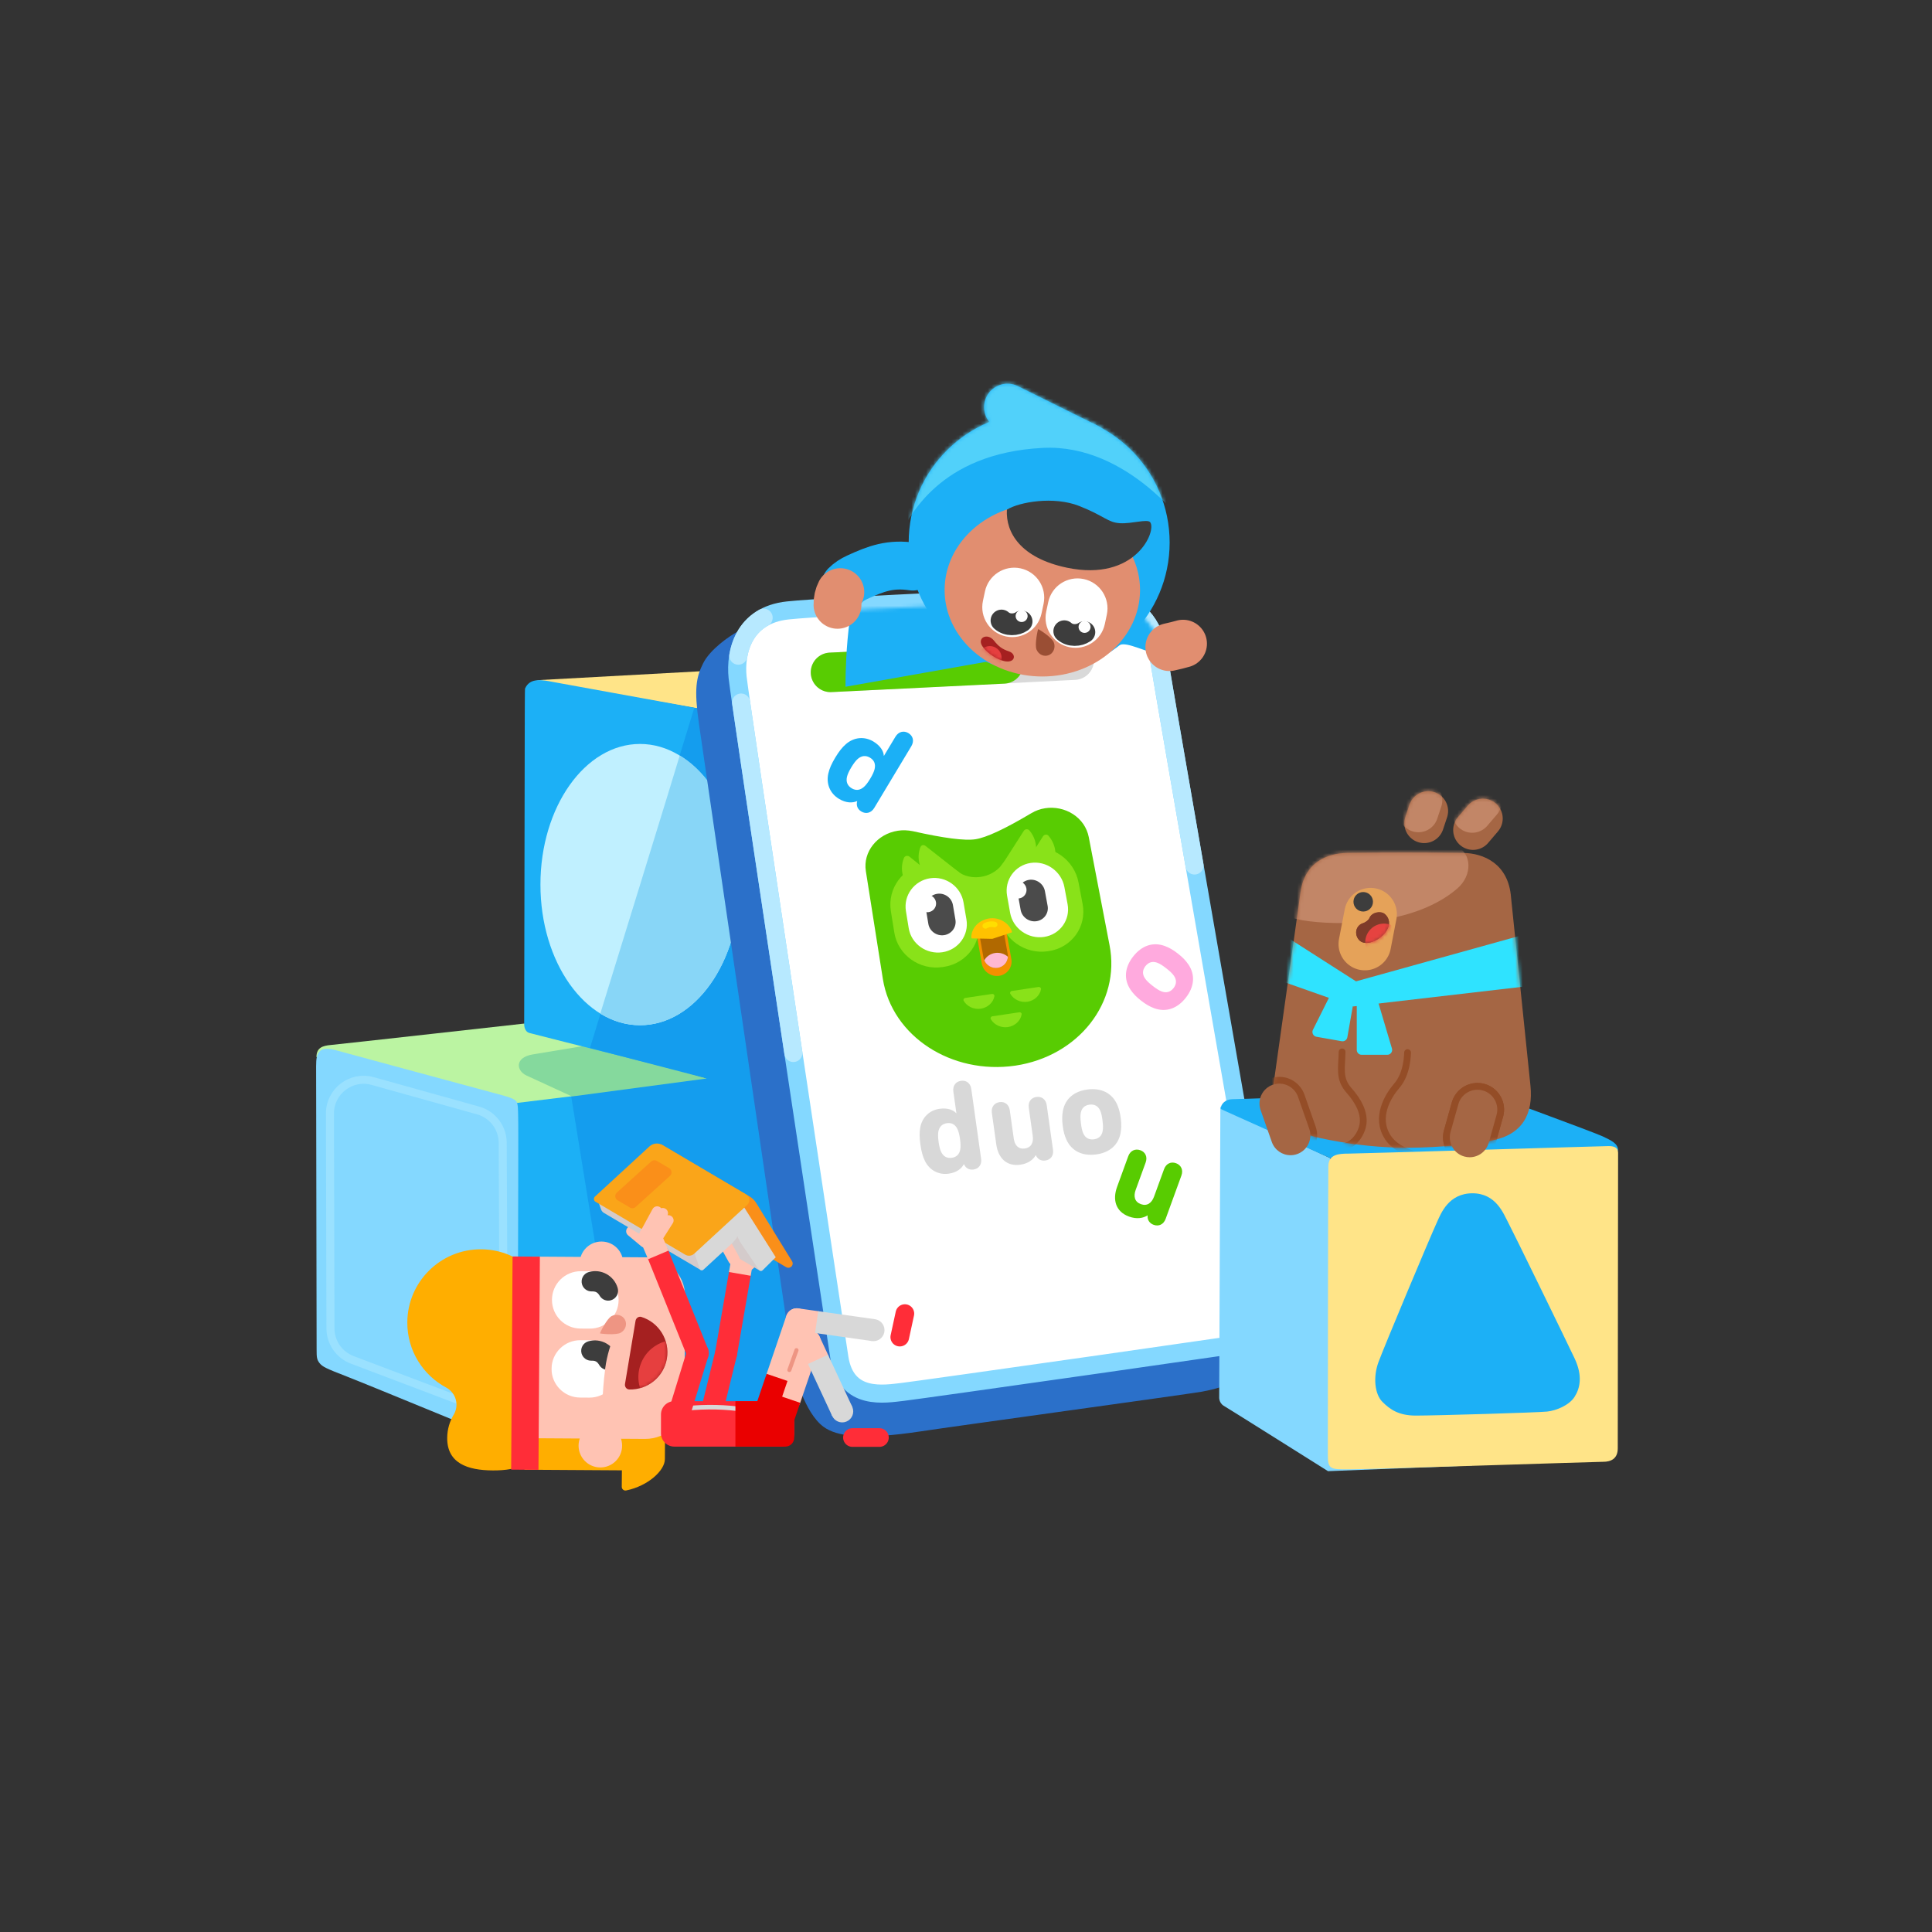 <svg width="531" height="531" viewBox="0 0 531 531" fill="none" xmlns="http://www.w3.org/2000/svg">
<rect x="0" y="0" width="531" height="531" fill="#333333" stroke="none"/>
<g clip-path="url(#clip0_2001_6518)">
<g clip-path="url(#clip1_2001_6518)">
<mask id="mask0_2001_6518" style="mask-type:luminance" maskUnits="userSpaceOnUse" x="0" y="0" width="531" height="531">
<path d="M530.85 0.86H0.85V530.86H530.85V0.86Z" fill="white"/>
</mask>
<g mask="url(#mask0_2001_6518)">
<mask id="mask1_2001_6518" style="mask-type:luminance" maskUnits="userSpaceOnUse" x="0" y="0" width="531" height="531">
<path d="M0.85 0.86H530.85V530.86H0.85V0.86Z" fill="white"/>
</mask>
<g mask="url(#mask1_2001_6518)">
<path d="M159.297 300.549L140.618 302.849L134.085 387.134L177.332 387.87L159.297 300.549Z" fill="#1CB0F6"/>
<path d="M144.115 281.318C144.115 281.318 93.508 286.977 90.931 287.207C88.678 287.409 86.975 287.943 86.975 290.52C86.975 290.704 141.937 303.156 141.937 303.156L194.907 296.685L144.115 281.318Z" fill="#BBF4A2"/>
<path d="M92.265 288.633C90.379 288.081 88.815 288.127 88.079 288.771C87.06 289.663 86.882 290.888 86.882 293.096C86.882 295.304 87.02 368.87 87.02 370.94C87.02 373.01 87.066 373.7 87.849 374.666C88.631 375.633 89.551 376.093 95.256 378.301C100.96 380.509 141.999 397.44 141.999 397.44C141.999 397.44 142.367 362.291 142.367 351.433C142.367 340.575 142.524 309.764 142.409 306.592C142.367 305.426 142.413 303.448 141.953 302.758C141.493 302.067 140.02 301.561 137.996 301.009C135.972 300.457 94.122 289.177 92.265 288.633Z" fill="#84D8FF"/>
<path d="M160.954 287.391C160.954 287.391 150.452 289.15 146.508 289.783C141.355 290.612 141.907 294.292 144.667 295.58C146.532 296.45 157.549 301.515 157.549 301.515L195.183 296.593L160.954 287.391Z" fill="#85D99D"/>
<path d="M194.539 184.382L147.397 186.958L198.281 195.868L194.539 184.382Z" fill="#FFE488"/>
<path d="M152.167 187.464C149.176 186.912 145.68 186.084 144.299 189.258C144.253 189.396 144.23 196.343 144.23 196.343C144.23 196.343 144.069 280.812 144.069 281.456C144.069 282.1 144.253 283.526 145.45 283.895C146.646 284.263 207.329 299.445 207.329 299.445L208.571 197.724C208.571 197.724 155.157 188.016 152.167 187.464Z" fill="#1CB0F6"/>
<path d="M190.812 194.58L162.15 288.035L194.263 296.409L156.997 301.377L171.259 389.159C171.259 389.159 212.205 386.352 215.518 386.352C218.83 386.352 218.37 383.086 218.37 381.429C218.37 379.773 215.058 197.77 215.058 197.77L190.812 194.58Z" fill="#149DEE"/>
<path d="M175.906 204.47C191.012 204.47 203.277 221.791 203.277 243.123C203.277 264.456 191.012 281.776 175.906 281.776C160.801 281.776 148.536 264.456 148.536 243.123C148.536 221.791 160.801 204.47 175.906 204.47Z" fill="#C0F0FF"/>
<path d="M186.824 207.638C196.655 213.501 203.277 227.106 203.277 243.123C203.277 264.471 191.023 281.776 175.907 281.776C172.026 281.776 168.334 280.636 164.989 278.579C165.003 278.558 186.902 207.661 186.824 207.638Z" fill="#88D6F7"/>
<path d="M202.636 173.662C200.428 174.858 195.183 178.447 193.251 182.311C191.318 186.176 190.766 189.396 192.054 198.598C193.343 207.799 217.174 370.112 217.726 373.884C218.278 377.657 221.131 388.238 226.284 392.103C229.999 394.89 237.325 395.784 253.152 393.391C263.179 391.876 325.843 383.27 330.075 382.534C334.308 381.797 341.669 380.141 343.325 374.436C344.981 368.731 204.844 172.466 202.636 173.662Z" fill="#2B70C9"/>
<path d="M307.072 164.645L212.298 167.773L201.624 179.367L233.921 382.257L351.607 367.811L316.641 172.742L307.072 164.645Z" fill="white"/>
<path d="M293.822 163.724C293.822 163.724 228.676 166.485 216.53 167.773C204.384 169.061 201.992 179.183 202.728 186.176C203.464 193.169 228.782 360.586 230.7 373.148C232.541 385.202 243.306 383.085 248.275 382.533C252.155 382.102 351.607 367.995 356.023 367.075C358.584 366.542 346.454 342.047 346.454 342.047C346.454 342.047 320.322 192.433 318.114 178.631C315.217 160.524 293.822 163.724 293.822 163.724Z" stroke="#84D8FF" stroke-width="4.969"/>
<path d="M328.307 237.875C323.28 208.926 318.956 183.896 318.114 178.631C315.217 160.524 293.822 163.724 293.822 163.724C293.822 163.724 286.096 164.052 275.469 164.534" stroke="#B7E9FF" stroke-width="4.969" stroke-linecap="round"/>
<path d="M203.685 193.094C206.021 209.295 212.187 250.45 218.051 289.407" stroke="#B7E9FF" stroke-width="4.969" stroke-linecap="round"/>
<path d="M209.881 169.767C205.648 172.137 203.633 176.166 202.921 180.203" stroke="#B7E9FF" stroke-width="4.969" stroke-linecap="round"/>
<path d="M335.412 304.138L335.09 383.96C335.09 383.96 334.952 385.57 336.378 386.398C337.804 387.226 364.995 404.341 364.995 404.341L404.607 402.777L365.593 318.308L335.412 304.138Z" fill="#84D8FF"/>
<path d="M406.815 299.721C406.815 299.721 340.381 302.114 338.633 302.114C336.884 302.114 335.504 303.402 335.504 304.782C335.32 304.782 365.731 318.354 365.731 318.354C365.731 318.354 444.725 316.284 444.725 316.192C444.725 314.259 442.792 313.431 440.492 312.327C438.192 311.223 406.815 299.721 406.815 299.721Z" fill="#1CB0F6"/>
<path d="M442.148 314.995C440.308 314.995 373.276 317.066 370.608 317.066C367.939 317.066 365.179 317.25 365.087 320.47C364.995 323.691 364.949 396.474 364.949 399.97C364.949 401.726 365.077 402.83 365.943 403.358C366.802 403.882 368.387 403.835 370.93 403.835C376.036 403.835 438.744 401.764 440.676 401.764C442.608 401.764 444.633 401.028 444.633 398.084C444.633 395.139 444.725 318.032 444.725 316.836C444.725 315.639 443.989 314.995 442.148 314.995Z" fill="#FFE488"/>
<path d="M404.699 327.969C398.166 327.969 396.049 333.49 395.037 335.698C392.894 340.375 380.315 370.388 378.843 374.436C377.371 378.485 377.813 383.16 379.947 385.294C382.063 387.41 384.456 389.066 389.148 389.066C394.669 389.066 422.641 388.238 425.218 387.962C427.794 387.686 431.291 386.214 432.763 383.914C434.235 381.613 435.063 378.209 432.763 373.332C430.634 368.819 415.648 338.091 414.452 335.882C413.256 333.674 411.232 327.969 404.699 327.969Z" fill="#1CB0F6"/>
<path d="M90.684 306.059L90.824 365.111C90.833 368.953 93.214 372.39 96.807 373.75L125.906 384.76C131.98 387.059 138.471 382.553 138.442 376.059L138.165 314.079C138.147 309.939 135.383 306.314 131.395 305.201L102.432 297.119C96.521 295.469 90.67 299.922 90.684 306.059Z" stroke="#9AE1FF" stroke-width="2.208"/>
<path d="M261.601 318.216C260.297 318.399 259.287 317.858 258.681 316.614C258.38 316.009 258.141 315.073 257.972 313.875C257.804 312.677 257.776 311.71 257.898 311.046C258.138 309.683 258.96 308.885 260.264 308.702C261.567 308.518 262.542 309.064 263.148 310.309C263.449 310.913 263.689 311.85 263.857 313.048C264.025 314.246 264.053 315.212 263.931 315.876C263.691 317.239 262.904 318.032 261.601 318.216ZM267.552 321.44C268.996 321.237 269.88 320.106 269.652 318.486L266.958 299.317C266.73 297.696 265.569 296.853 264.125 297.056C262.715 297.254 261.797 298.389 262.025 300.01L262.862 305.965L262.826 305.97C262.018 305.077 260.455 304.435 258.235 304.747C255.451 305.138 253.428 307.111 252.924 309.913C252.679 311.241 252.701 312.675 252.969 314.578C253.236 316.481 253.61 317.866 254.211 319.075C255.469 321.629 257.956 322.968 260.74 322.577C262.96 322.265 264.281 321.181 264.903 319.979L264.938 319.974C265.314 320.856 266.177 321.633 267.552 321.44Z" fill="#D8D8D8"/>
<path d="M322.543 271.573C321.671 272.69 320.54 272.958 319.32 272.512C318.562 272.243 317.745 271.696 316.8 270.958C315.856 270.22 315.128 269.56 314.683 268.889C313.956 267.814 313.942 266.651 314.814 265.535C315.687 264.418 316.818 264.15 318.038 264.596C318.795 264.865 319.613 265.412 320.557 266.15C321.502 266.888 322.23 267.548 322.675 268.219C323.402 269.294 323.415 270.457 322.543 271.573ZM325.921 274.212C328.292 271.178 328.538 267.913 326.638 265.092C325.883 263.995 325.079 263.136 323.733 262.085C322.388 261.034 321.36 260.461 320.112 259.993C316.916 258.833 313.808 259.862 311.437 262.896C309.066 265.93 308.82 269.195 310.719 272.016C311.475 273.113 312.279 273.972 313.625 275.023C314.97 276.074 315.998 276.647 317.246 277.115C320.442 278.275 323.55 277.246 325.921 274.212Z" fill="#FFAADE"/>
<path d="M317.069 336.635C318.469 337.144 319.806 336.549 320.378 334.979L324.701 323.1C325.273 321.53 324.597 320.202 323.231 319.705C321.832 319.195 320.494 319.791 319.923 321.361L317.189 328.87C316.531 330.68 315.243 331.564 313.57 330.955C311.863 330.334 311.479 328.841 312.137 327.032L314.871 319.522C315.442 317.952 314.8 316.636 313.435 316.139C312.036 315.63 310.663 316.212 310.092 317.783L307.023 326.214C305.719 329.798 306.665 333.042 310.317 334.371C312.433 335.141 314.177 334.81 315.381 334.05L315.416 334.062C315.291 335.254 315.943 336.225 317.069 336.635Z" fill="#58CC01"/>
<path d="M234.075 216.655C232.923 215.962 232.469 214.884 232.788 213.508C232.938 212.835 233.349 211.938 233.985 210.88C234.622 209.821 235.22 209.036 235.744 208.588C236.809 207.66 237.974 207.555 239.127 208.248C240.279 208.94 240.702 209.999 240.383 211.376C240.233 212.048 239.821 212.945 239.185 214.004C238.549 215.063 237.95 215.847 237.427 216.295C236.361 217.223 235.227 217.347 234.075 216.655ZM236.725 223.035C238.001 223.802 239.428 223.473 240.289 222.041L250.467 205.103C251.327 203.67 250.948 202.256 249.671 201.489C248.426 200.741 246.968 201.051 246.107 202.483L242.945 207.745L242.914 207.727C242.847 206.5 242.019 204.985 240.057 203.807C237.597 202.329 234.726 202.594 232.525 204.493C231.478 205.39 230.574 206.542 229.564 208.223C228.554 209.904 227.961 211.243 227.661 212.589C227.018 215.423 228.131 218.084 230.591 219.562C232.552 220.74 234.297 220.729 235.562 220.175L235.593 220.194C235.325 221.135 235.511 222.306 236.725 223.035Z" fill="#1BB0F6"/>
<path d="M300.64 313.137C299.263 313.306 298.293 312.709 297.757 311.556C297.419 310.844 297.231 309.899 297.088 308.734C296.945 307.568 296.898 306.606 297.055 305.834C297.296 304.585 298.092 303.771 299.469 303.602C300.847 303.432 301.817 304.03 302.352 305.183C302.691 305.894 302.879 306.84 303.022 308.005C303.165 309.171 303.211 310.133 303.055 310.905C302.814 312.154 302.018 312.968 300.64 313.137ZM301.152 317.305C304.896 316.845 307.328 314.754 307.966 311.485C308.203 310.201 308.241 309.049 308.037 307.389C307.833 305.73 307.518 304.621 306.977 303.432C305.567 300.415 302.701 298.974 298.958 299.434C295.214 299.894 292.782 301.985 292.144 305.254C291.907 306.538 291.869 307.69 292.073 309.35C292.277 311.01 292.592 312.118 293.132 313.306C294.543 316.324 297.408 317.764 301.152 317.305Z" fill="#D8D8D8"/>
<path d="M287.31 318.965C288.755 318.762 289.638 317.632 289.41 316.011L287.687 303.748C287.459 302.128 286.263 301.289 284.854 301.488C283.409 301.691 282.526 302.821 282.754 304.442L283.843 312.194C284.106 314.062 283.398 315.419 281.672 315.661C279.91 315.909 278.891 314.795 278.628 312.927L277.539 305.175C277.311 303.554 276.15 302.711 274.741 302.909C273.296 303.112 272.377 304.247 272.605 305.868L273.828 314.572C274.348 318.271 276.658 320.642 280.429 320.112C282.613 319.805 283.97 318.716 284.662 317.505L284.697 317.5C285.137 318.588 286.148 319.129 287.31 318.965Z" fill="#D8D8D8"/>
<path d="M228.262 184.796L274.631 182.471L295.248 181.437" stroke="#D9D9D9" stroke-width="10.858" stroke-linecap="round"/>
<path d="M228.262 184.796L275.833 182.471" stroke="#58CC02" stroke-width="10.858" stroke-linecap="round"/>
<path d="M250.896 228.451C259.396 230.36 265.141 231.116 268.106 230.661C271.07 230.207 276.153 227.848 283.434 223.512C288.213 220.647 294.633 222.004 297.748 226.494C298.48 227.583 299.004 228.814 299.245 230.088L304.949 259.761C308.032 275.473 296.455 290.308 279.01 292.892C261.505 295.422 245.198 284.831 242.657 269.118L237.97 239.392C237.158 234.136 241.076 229.192 246.784 228.319C248.153 228.109 249.507 228.174 250.896 228.451Z" fill="#58CC02"/>
<path d="M273.316 273.789C273.358 273.401 273.029 273.123 272.648 273.181L265.286 274.28C264.904 274.337 264.695 274.75 264.86 275.052C265.747 276.608 267.644 277.523 269.556 277.238C271.469 276.953 273.009 275.524 273.316 273.789ZM285.441 271.266L278.095 272.366C277.714 272.423 277.508 272.835 277.675 273.138C278.571 274.694 280.474 275.609 282.382 275.324C284.29 275.039 285.818 273.61 286.112 271.875C286.162 271.54 285.821 271.21 285.441 271.266ZM280.11 278.226L272.731 279.325C272.349 279.383 272.141 279.795 272.307 280.097C273.203 281.653 275.109 282.568 277.026 282.283C278.942 281.999 280.481 280.569 280.782 278.835C280.888 278.492 280.546 278.161 280.11 278.226Z" fill="#89E219"/>
<path d="M254.364 232.491L264.581 240.514C265.144 240.918 265.066 241.747 264.531 242.155C261.754 243.938 258.088 243.732 255.421 241.58C252.76 239.427 251.806 235.928 252.95 232.87C253.228 232.229 253.806 232.087 254.364 232.491Z" fill="#89E219"/>
<path d="M263.206 239.525C266.908 242.23 272.475 241.383 275.39 237.668C278.293 233.954 278.139 256.222 278.121 256.116C278.121 256.116 276.223 256.348 272.454 256.971C271.428 257.126 269.591 257.403 266.997 257.794C262.013 243.844 260.761 237.72 263.206 239.525Z" fill="#89E219"/>
<path d="M249.976 235.445L259.984 243.554C260.548 243.958 260.467 244.786 259.93 245.195C257.143 246.978 253.472 246.772 250.806 244.62C248.147 242.467 247.2 238.968 248.407 235.902C248.626 235.216 249.418 235.041 249.976 235.445Z" fill="#89E219"/>
<path d="M254.356 237.443L254.676 237.394C260.929 236.442 266.813 240.719 267.873 246.876L268.904 252.822C269.987 259.032 265.709 264.795 259.41 265.74L259.084 265.789C252.724 266.742 246.789 262.465 245.794 256.307L244.849 250.415C243.859 244.205 248.095 238.396 254.356 237.443Z" fill="#89E219"/>
<path d="M281.39 228.353L274.581 238.991C274.185 239.542 274.539 240.305 275.183 240.534C278.414 241.405 281.809 240.124 283.6 237.288C285.386 234.451 285.112 230.837 282.957 228.276C282.534 227.741 281.729 227.81 281.39 228.353Z" fill="#89E219"/>
<path d="M286.677 229.833L279.904 240.524C279.509 241.075 279.865 241.838 280.511 242.067C283.747 242.938 287.141 241.657 288.926 238.821C290.704 235.984 290.419 232.37 288.255 229.809C287.873 229.213 287.067 229.282 286.677 229.833Z" fill="#89E219"/>
<path d="M282.789 233.102L283.108 233.053C289.33 232.1 295.269 236.377 296.428 242.535L297.554 248.48C298.736 254.691 294.563 260.454 288.295 261.399L288.025 261.44C281.751 262.384 275.769 258.16 274.622 252.011L273.519 246.074C272.376 239.871 276.506 234.063 282.789 233.102Z" fill="#89E219"/>
<path d="M272.05 253.73C274.259 253.396 276.412 254.925 276.801 257.101L277.967 263.608C278.359 265.784 276.838 267.866 274.611 268.2C272.382 268.534 270.216 267.006 269.834 264.83L268.698 258.323C268.319 256.147 269.839 254.064 272.05 253.73Z" fill="#F49000"/>
<path d="M272.124 254.154C273.935 253.88 275.699 255.132 276.017 256.915L276.97 262.249C277.29 264.032 276.044 265.738 274.221 266.012C272.397 266.286 270.624 265.034 270.31 263.25L269.377 257.917C269.066 256.133 270.312 254.428 272.124 254.154Z" fill="#B16900"/>
<path d="M266.951 257.528C267.015 255.013 269.074 252.85 271.876 252.427C274.514 252.028 277.16 253.535 278.073 255.85L278.111 256.063C278.14 256.222 278.104 256.336 277.933 256.308L272.857 258C272.749 258.016 272.749 258.016 272.641 258.033L267.241 257.92C267.079 257.944 267.016 257.9 266.988 257.74L266.951 257.528Z" fill="#FFC200"/>
<path d="M273.465 254.857C273.357 254.873 273.304 254.881 273.187 254.844C272.439 254.684 271.791 254.782 271.245 255.137C270.841 255.362 270.372 255.214 270.145 254.867C269.909 254.467 270.051 254.01 270.4 253.794C271.305 253.276 272.33 253.121 273.473 253.33C273.932 253.423 274.222 253.815 274.136 254.265C274.075 254.546 273.789 254.808 273.465 254.857Z" fill="#FFDE00"/>
<path d="M255.61 241.388C259.949 240.728 264.079 243.694 264.813 247.994L265.623 252.718C266.364 257.018 263.397 261.058 259.008 261.718C254.616 262.378 250.458 259.412 249.755 255.112L248.987 250.388C248.29 246.089 251.267 242.047 255.61 241.388Z" fill="white"/>
<path d="M257.584 245.66C259.625 245.35 261.568 246.743 261.909 248.76L262.595 252.795C262.938 254.811 261.545 256.71 259.491 257.019C257.436 257.329 255.485 255.935 255.15 253.918L254.481 249.884C254.148 247.867 255.542 245.969 257.584 245.66Z" fill="#4B4B4B"/>
<path d="M255.223 250.697C256.562 250.494 257.468 249.261 257.248 247.942C257.028 246.623 255.768 245.717 254.433 245.919C253.097 246.122 252.188 247.355 252.405 248.674C252.622 249.994 253.883 250.899 255.223 250.697Z" fill="white"/>
<path d="M283.251 237.177C287.57 236.517 291.737 239.483 292.538 243.783L293.421 248.507C294.229 252.807 291.332 256.848 286.965 257.508C282.593 258.168 278.4 255.202 277.63 250.902L276.788 246.177C276.025 241.878 278.929 237.837 283.251 237.177Z" fill="white"/>
<path d="M282.83 241.823C284.861 241.514 286.819 242.907 287.19 244.924L287.932 248.958C288.305 250.975 286.942 252.873 284.896 253.183C282.85 253.493 280.884 252.099 280.52 250.082L279.794 246.048C279.433 244.031 280.797 242.133 282.83 241.823Z" fill="#4B4B4B"/>
<path d="M280.118 246.926C281.451 246.724 282.338 245.49 282.099 244.171C281.861 242.852 280.591 241.946 279.261 242.149C277.931 242.351 277.042 243.585 277.277 244.904C277.512 246.223 278.784 247.128 280.118 246.926Z" fill="white"/>
<path d="M273.495 261.923C272.183 262.12 271.118 262.892 270.517 263.935C271.105 265.34 272.642 266.249 274.221 266.012C275.799 265.775 276.94 264.463 277.012 262.959C276.081 262.145 274.807 261.726 273.495 261.923Z" fill="#FFB8D1"/>
<path d="M122.909 395.197C122.928 392.808 123.609 390.576 124.775 388.68C125.21 387.917 125.454 387.039 125.462 386.103C125.471 384.096 124.372 382.334 122.73 381.415C116.278 378.016 111.901 371.22 111.948 363.421C112.014 352.273 121.116 343.289 132.261 343.361C143.414 343.43 152.395 352.523 152.327 363.676L148.071 395.355C148.028 402.303 142.36 404.182 135.412 404.139C128.464 404.096 122.867 402.145 122.909 395.197ZM171.422 388.085C171.659 387.89 171.974 387.821 172.275 387.884C178.288 389.2 182.778 394.611 182.734 401.053C182.734 404.139 178.143 408.407 172.108 409.647C171.81 409.711 171.494 409.634 171.26 409.437C171.023 409.245 170.889 408.952 170.888 408.645L171.044 388.869C171.043 388.563 171.182 388.272 171.422 388.085ZM171.37 400.926L171.694 349.181L183.058 349.255L182.737 400.995L171.37 400.926ZM144.144 403.946L138.178 346.053L175.361 347.173L174.984 404.139L144.144 403.946Z" fill="#FFAE00"/>
<path d="M165.041 391.351C168.344 391.367 171.009 394.063 170.986 397.369C170.966 400.678 168.274 403.339 164.964 403.32C161.658 403.296 158.998 400.601 159.017 397.293C159.038 393.992 161.735 391.326 165.041 391.351ZM165.348 341.229C168.657 341.249 171.322 343.944 171.297 347.251C171.279 350.56 168.585 353.22 165.276 353.201C161.97 353.177 159.309 350.483 159.329 347.174C159.35 343.873 162.047 341.208 165.348 341.229ZM143.201 395.27L143.514 345.352L177.602 345.567C183.54 345.605 188.324 350.371 188.286 356.216L188.111 384.967C188.071 390.811 183.23 395.518 177.293 395.479L143.201 395.27Z" fill="#FFC3B3"/>
<path d="M151.706 357.216C151.68 361.568 155.183 365.122 159.534 365.147L162.091 365.164C166.443 365.19 169.994 361.679 170.02 357.327C170.046 352.977 166.541 349.428 162.189 349.402L159.632 349.385C155.281 349.358 151.732 352.865 151.706 357.216ZM151.587 376.187C151.56 380.538 155.066 384.086 159.418 384.112L161.975 384.129C166.326 384.156 169.875 380.649 169.901 376.298C169.927 371.946 166.424 368.393 162.072 368.367L159.516 368.35C155.164 368.324 151.615 371.83 151.587 376.187Z" fill="white"/>
<path d="M167.914 357.368C169.351 356.953 170.183 355.451 169.768 354.014C168.789 350.601 165.227 348.635 161.82 349.616C160.376 350.029 159.549 351.533 159.961 352.976C160.31 354.185 161.423 354.963 162.624 354.936C163.074 354.925 163.538 354.955 163.936 355.175C164.328 355.391 164.598 355.769 164.835 356.159C165.448 357.186 166.704 357.717 167.914 357.368ZM167.794 376.406C169.231 375.99 170.064 374.488 169.652 373.046C168.67 369.638 165.11 367.667 161.7 368.654C160.258 369.066 159.43 370.571 159.846 372.008C160.194 373.216 161.304 374 162.505 373.974C162.955 373.963 163.422 373.987 163.82 374.206C164.212 374.423 164.479 374.807 164.716 375.196C165.328 376.223 166.585 376.754 167.794 376.406Z" fill="#3D3D3D"/>
<path d="M164.968 390.748C165.829 386.923 165.295 384.28 166.368 375.899C167.214 369.295 170.856 362.398 170.714 361.158L175.273 361.315L172.685 390.334L164.968 390.748ZM151.49 367.003C151.665 366.889 151.337 384.12 151.49 383.55C146.921 383.55 143.216 379.846 143.216 375.277C143.216 370.707 146.921 367.003 151.49 367.003ZM151.583 365.614C151.758 365.728 151.43 348.497 151.583 349.067C147.014 349.067 143.31 352.771 143.31 357.341C143.31 361.91 147.014 365.614 151.583 365.614Z" fill="#FFC3B3"/>
<path d="M183.294 373.374C184.141 368.287 181.077 363.452 176.287 361.954C175.543 361.723 174.805 362.254 174.675 363.022L171.779 380.36C171.649 381.128 172.172 381.869 172.953 381.893C177.969 382.03 182.442 378.46 183.294 373.374Z" fill="#A52020"/>
<mask id="mask2_2001_6518" style="mask-type:alpha" maskUnits="userSpaceOnUse" x="171" y="361" width="13" height="21">
<path d="M183.294 373.374C184.141 368.287 181.077 363.452 176.287 361.954C175.543 361.723 174.805 362.254 174.675 363.022L171.779 380.36C171.649 381.128 172.172 381.869 172.953 381.893C177.969 382.03 182.442 378.46 183.294 373.374Z" fill="#A52020"/>
</mask>
<g mask="url(#mask2_2001_6518)">
<path d="M182.961 368.623C183.431 370.11 183.568 371.731 183.295 373.374C182.615 377.419 179.639 380.512 175.923 381.536C175.22 379.299 175.277 376.809 176.265 374.483C177.531 371.491 180.057 369.42 182.961 368.623Z" fill="#E63F3F"/>
</g>
<path d="M168.07 361.735C169.402 360.996 171.049 361.417 171.746 362.676C172.444 363.935 171.929 365.554 170.596 366.293C169.263 367.032 164.961 366.561 164.908 366.466C164.856 366.371 166.737 362.473 168.07 361.735Z" fill="#EE9583"/>
<path d="M194.038 394.443L199.563 371.958" stroke="#FF2D38" stroke-width="6.061" stroke-linecap="round"/>
<path d="M199.566 371.962L203.34 350.124" stroke="#FF2D38" stroke-width="6.061" stroke-linecap="round"/>
<path d="M203.34 350.124L204.6 342.832" stroke="#FFC3B3" stroke-width="6.061"/>
<path d="M206.084 347.476C206.881 347.856 207.831 347.522 208.216 346.728L210.668 340.81C211.048 340.014 210.713 339.064 209.925 338.681C209.128 338.3 208.173 338.633 207.795 339.424L205.341 345.347C204.961 346.143 205.296 347.093 206.084 347.476Z" fill="#FFC3B3"/>
<path d="M203.698 349.636C205.854 349.989 207.888 348.528 208.245 346.377C208.602 344.227 207.145 342.189 204.99 341.836C202.839 341.479 200.802 342.936 200.444 345.086C200.091 347.242 201.544 349.274 203.698 349.636Z" fill="#FFC3B3"/>
<path d="M140.491 403.921L140.877 345.334L148.383 345.383L147.997 403.97L140.491 403.921ZM214.617 385.107H185.328C183.306 385.107 181.667 386.746 181.667 388.769V393.932C181.667 395.954 183.306 397.593 185.328 397.593H214.617C216.64 397.593 218.279 395.954 218.279 393.932V388.769C218.279 386.746 216.64 385.107 214.617 385.107Z" fill="#FF2D38"/>
<path d="M234.293 395.096H241.706" stroke="#FF2D38" stroke-width="5.128" stroke-linecap="round"/>
<path d="M217.064 384.582L222.498 368.616" stroke="#FFC3B3" stroke-width="6.061" stroke-linecap="round"/>
<path d="M222.498 368.616L224.821 373.607" stroke="#FFC3B3" stroke-width="6.061" stroke-linecap="round"/>
<path d="M214.2 392.998L217.064 384.582" stroke="#EA0000" stroke-width="6.061"/>
<path d="M224.821 373.607L231.476 387.911" stroke="#D8D8D8" stroke-width="6.061"/>
<path d="M234.018 386.261C234.928 387.664 234.529 389.542 233.127 390.453C231.724 391.364 229.846 390.964 228.935 389.562C228.024 388.159 228.423 386.281 229.826 385.37C231.228 384.459 233.107 384.858 234.018 386.261Z" fill="#D8D8D8"/>
<path d="M186.912 387.938C186.568 387.986 186.256 387.744 186.213 387.403C186.162 387.064 186.402 386.744 186.743 386.701C191.995 385.99 197.418 385.925 202.903 386.577C208.228 387.216 213.325 388.486 218.131 390.312L217.558 391.432C212.888 389.668 207.931 388.44 202.755 387.822C197.371 387.181 192.063 387.244 186.912 387.938Z" fill="#D8D8D8"/>
<path d="M215.831 385.107H202.127V397.593H215.831C217.183 397.593 218.279 396.497 218.279 395.146V387.555C218.279 386.203 217.183 385.107 215.831 385.107Z" fill="#EA0000"/>
<path d="M213.567 378.568L219.001 362.602" stroke="#FFC3B3" stroke-width="6.061" stroke-linecap="round"/>
<path d="M210.703 386.984L213.567 378.568" stroke="#EA0000" stroke-width="6.061"/>
<path d="M216.95 376.541L218.908 371.087" stroke="#EE9583" stroke-width="1.119" stroke-linecap="round"/>
<path d="M172.612 339.507L176.28 342.557C176.889 343.06 177.79 342.977 178.293 342.369C178.802 341.763 178.722 340.857 178.113 340.353L174.442 337.308C173.836 336.799 172.93 336.88 172.426 337.488C171.921 338.102 172.003 339.003 172.612 339.507Z" fill="#FFC3B3"/>
<path d="M206.007 328.836C206.76 329.281 207.393 329.902 207.851 330.647L217.719 346.693C218.032 347.267 217.819 347.986 217.245 348.299C216.88 348.497 216.437 348.489 216.078 348.278L193.036 334.682C192.852 334.573 192.701 334.416 192.598 334.228L181.607 314.439L206.007 328.836Z" fill="#FA8F19"/>
<path d="M208.926 349.294L211.795 344.432L193.704 333.757L190.835 338.62L208.926 349.294Z" fill="#D4CBCB"/>
<path d="M204.499 331.786L213.209 345.55L209.576 349.155C209.311 349.417 208.873 349.375 208.663 349.067L203.66 341.71C201.558 338.619 201.908 334.479 204.499 331.786Z" fill="#D8D8D8"/>
<path d="M198.502 340.346C197.732 340.779 197.455 341.749 197.882 342.517L200.308 346.889C200.741 347.66 201.711 347.937 202.479 347.51C203.246 347.083 203.524 346.112 203.1 345.339L200.668 340.964C200.241 340.196 199.27 339.919 198.502 340.346Z" fill="#FFC3B3"/>
<path d="M194.646 345.787L192.683 349.114L165.982 333.359C165.619 333.145 165.342 332.809 165.203 332.411L164.122 329.333L167.127 329.55L194.646 345.787Z" fill="#D4CBCB"/>
<path d="M203.66 332.001L190.869 344.421L192.341 348.742C192.48 349.15 192.993 349.28 193.309 348.989L201.027 341.883C203.747 339.379 204.774 335.527 203.66 332.001Z" fill="#D8D8D8"/>
<path d="M205.078 328.288C206.112 328.898 206.264 330.332 205.381 331.145L190.77 344.596C190.098 345.202 189.11 345.302 188.33 344.842L163.672 330.292C163.25 330.043 163.11 329.499 163.359 329.077C163.404 328.999 163.462 328.929 163.529 328.869L178.516 315.074C179.483 314.185 180.918 314.033 182.05 314.701L205.078 328.288Z" fill="#FAA519"/>
<path d="M184.141 323.185L174.701 331.737C174.275 332.124 173.646 332.188 173.15 331.896L169.747 329.887C169.122 329.519 168.913 328.712 169.282 328.087C169.35 327.973 169.434 327.869 169.532 327.78L178.972 319.228C179.399 318.842 180.028 318.778 180.523 319.07L183.927 321.078C184.552 321.448 184.76 322.253 184.391 322.879C184.324 322.993 184.239 323.097 184.141 323.185Z" fill="#FA8F19"/>
<path d="M184.968 394.07L191.775 371.879" stroke="#FF2D38" stroke-width="6.061" stroke-linecap="round" stroke-linejoin="round"/>
<path d="M191.775 371.879L180.924 344.909" stroke="#FF2D38" stroke-width="6.061" stroke-linecap="round" stroke-linejoin="round"/>
<path d="M179.358 332.296L175.8 338.846C175.421 339.542 175.677 340.409 176.373 340.787C177.064 341.165 177.937 340.909 178.315 340.213L181.868 333.663C182.251 332.972 181.99 332.099 181.299 331.721C180.603 331.344 179.736 331.605 179.358 332.296ZM182.5 334.655L179.943 338.685C179.523 339.354 179.717 340.237 180.388 340.662C181.052 341.083 181.938 340.882 182.36 340.218L184.917 336.189C185.339 335.525 185.143 334.637 184.473 334.217C183.808 333.79 182.922 333.991 182.5 334.655ZM180.929 332.725L178.537 336.854C178.143 337.534 178.373 338.414 179.059 338.807C179.746 339.206 180.619 338.97 181.012 338.284L183.405 334.155C183.798 333.475 183.568 332.601 182.883 332.202C182.196 331.809 181.322 332.039 180.929 332.725Z" fill="#FFC3B3"/>
<path d="M180.924 344.909L178.722 339.711" stroke="#FFC3B3" stroke-width="6.061" stroke-linejoin="round"/>
<path d="M178.721 336.681C180.394 336.681 181.752 338.039 181.752 339.711C181.752 341.384 180.394 342.742 178.721 342.742C177.049 342.742 175.691 341.384 175.691 339.711C175.691 338.039 177.049 336.681 178.721 336.681Z" fill="#FFC3B3"/>
<path d="M248.7 361.034L247.3 367.497" stroke="#FF2D38" stroke-width="5.128" stroke-linecap="round"/>
<path d="M219.001 362.602L224.453 363.373" stroke="#FFC3B3" stroke-width="6.061" stroke-linecap="round"/>
<path d="M224.453 363.373L240.074 365.581" stroke="#D8D8D8" stroke-width="6.061"/>
<path d="M240.074 362.551C241.746 362.551 243.104 363.909 243.104 365.581C243.104 367.254 241.746 368.612 240.074 368.612C238.401 368.612 237.043 367.254 237.043 365.581C237.043 363.909 238.401 362.551 240.074 362.551Z" fill="#D8D8D8"/>
<mask id="mask3_2001_6518" style="mask-type:luminance" maskUnits="userSpaceOnUse" x="63" y="64" width="404" height="404">
<path d="M63.69 64.774H466.489V467.574H63.69V64.774Z" fill="white"/>
</mask>
<g mask="url(#mask3_2001_6518)">
<path d="M415.303 246.673L420.641 298.412C421.435 306.108 418.471 311.862 409.993 313.458C402.307 314.905 391.337 315.614 384.345 315.426C376.606 315.219 369.989 314.307 362.964 312.826C354.414 311.023 348.923 305.807 350.032 297.947L357.336 246.02C358.245 236.99 364.782 234.499 370.224 234.425C380.454 234.285 391.751 234.289 402.188 234.425C407.679 234.496 414.616 237.332 415.303 246.673Z" fill="#A56644"/>
</g>
<mask id="mask4_2001_6518" style="mask-type:alpha" maskUnits="userSpaceOnUse" x="349" y="234" width="72" height="82">
<mask id="mask5_2001_6518" style="mask-type:luminance" maskUnits="userSpaceOnUse" x="63" y="64" width="404" height="404">
<path d="M63.69 64.774H466.489V467.574H63.69V64.774Z" fill="white"/>
</mask>
<g mask="url(#mask5_2001_6518)">
<path d="M415.303 246.673L420.641 298.412C421.435 306.108 418.471 311.862 409.993 313.458C402.307 314.905 391.337 315.614 384.345 315.426C376.606 315.219 369.989 314.307 362.964 312.826C354.414 311.023 348.923 305.807 350.032 297.947L357.336 246.02C358.245 236.99 364.782 234.499 370.224 234.425C380.454 234.285 391.751 234.289 402.188 234.425C407.679 234.496 414.616 237.332 415.303 246.673Z" fill="#A56644"/>
</g>
</mask>
<g mask="url(#mask4_2001_6518)">
<path d="M357.305 228.411L348.26 247.339C348.26 247.339 349.193 251.908 359.915 253.213C370.638 254.519 389.566 253.726 400.568 244.169C404.746 240.54 404.578 234.472 400.195 232.514C397.26 231.202 357.305 228.411 357.305 228.411Z" fill="#C28667"/>
<path d="M386.862 289.298C386.769 292.002 386.209 295.731 383.878 298.435C381.547 301.139 377.833 307.098 381.454 312.608C383.599 315.871 387.981 317.083 387.981 317.083" stroke="#944D27" stroke-width="1.865" stroke-linecap="round"/>
<path d="M368.867 289.111C368.773 293.587 367.934 296.477 370.731 299.647C373.529 302.817 374.927 305.801 374.648 308.692C374.368 311.582 371.664 316.151 366.629 315.312" stroke="#944D27" stroke-width="1.865" stroke-linecap="round"/>
<path d="M417.632 257.223L372.69 269.717L351.99 256.477L349.193 268.598L371.944 276.617L420.056 271.022L417.632 257.223Z" fill="#2FE3FF"/>
</g>
<path d="M391.431 226.267L392.55 222.91" stroke="#A56644" stroke-width="10.909" stroke-linecap="round"/>
<mask id="mask6_2001_6518" style="mask-type:alpha" maskUnits="userSpaceOnUse" x="385" y="217" width="14" height="15">
<path d="M391.431 226.267L392.55 222.91" stroke="#A56644" stroke-width="10.909" stroke-linecap="round"/>
</mask>
<g mask="url(#mask6_2001_6518)">
<path d="M389.846 223.283L390.965 219.927" stroke="#C28667" stroke-width="10.909" stroke-linecap="round"/>
</g>
<path d="M404.857 228.132L407.561 224.961" stroke="#A56644" stroke-width="10.909" stroke-linecap="round"/>
<mask id="mask7_2001_6518" style="mask-type:alpha" maskUnits="userSpaceOnUse" x="399" y="219" width="15" height="15">
<path d="M404.857 228.132L407.561 224.961" stroke="#A56644" stroke-width="10.909" stroke-linecap="round"/>
</mask>
<g mask="url(#mask7_2001_6518)">
<path d="M404.624 223.423L407.328 220.253" stroke="#C28667" stroke-width="10.909" stroke-linecap="round"/>
</g>
<path d="M371.69 269.575L368.891 269.081C368.309 268.979 367.729 269.271 367.465 269.8L360.853 283.037C360.447 283.817 360.95 284.808 361.815 284.949L368.763 286.174C369.489 286.302 370.181 285.817 370.31 285.091L372.772 271.121C372.901 270.396 372.416 269.703 371.69 269.575ZM374.235 273.049H377.077C377.669 273.049 378.189 273.437 378.358 274.003L382.57 288.188C382.834 289.026 382.167 289.916 381.291 289.904H374.235C373.498 289.904 372.9 289.306 372.9 288.568V274.384C372.9 273.646 373.498 273.049 374.235 273.049Z" fill="#2FE3FF"/>
<path d="M376.699 251.255L375.114 259.461" stroke="#E5A259" stroke-width="14.452" stroke-linecap="round"/>
<path d="M374.675 245.172C376.154 245.172 377.355 246.373 377.355 247.853C377.355 249.332 376.154 250.533 374.675 250.533C373.195 250.533 371.994 249.332 371.994 247.853C371.994 246.373 373.195 245.172 374.675 245.172Z" fill="#3D3D3D"/>
<path d="M376.402 252.281C376.175 252.818 375.487 253.446 374.558 253.751C372.871 254.306 372.165 256.307 373.253 257.994C374.605 260.092 377.752 258.958 379.453 257.574C382.204 255.336 382.393 252.715 380.573 251.197C379.5 250.301 377.072 250.696 376.402 252.281Z" fill="#7E3B2A"/>
<path d="M376.402 252.281C376.175 252.818 375.486 253.447 374.557 253.752C372.871 254.306 372.165 256.307 373.252 257.994C374.604 260.092 377.753 258.958 379.453 257.575C382.203 255.337 382.393 252.715 380.572 251.197C379.499 250.302 377.071 250.696 376.402 252.281Z" fill="#7E3B2A"/>
<mask id="mask8_2001_6518" style="mask-type:alpha" maskUnits="userSpaceOnUse" x="372" y="250" width="10" height="10">
<path d="M376.402 252.281C376.175 252.818 375.486 253.447 374.557 253.752C372.871 254.306 372.165 256.307 373.252 257.994C374.604 260.092 377.753 258.958 379.453 257.575C382.203 255.337 382.393 252.715 380.572 251.197C379.499 250.302 377.071 250.696 376.402 252.281Z" fill="#7E3B2A"/>
<path d="M376.402 252.281C376.175 252.818 375.486 253.447 374.557 253.752C372.871 254.306 372.165 256.307 373.252 257.994C374.604 260.092 377.753 258.958 379.453 257.575C382.203 255.337 382.393 252.715 380.572 251.197C379.499 250.302 377.071 250.696 376.402 252.281Z" fill="#7E3B2A"/>
</mask>
<g mask="url(#mask8_2001_6518)">
<path d="M380.378 253.847C383.22 253.847 385.528 256.155 385.528 258.997C385.528 261.84 383.22 264.148 380.378 264.148C377.535 264.148 375.227 261.84 375.227 258.997C375.227 256.155 377.535 253.847 380.378 253.847Z" fill="#E64340"/>
</g>
<mask id="mask9_2001_6518" style="mask-type:alpha" maskUnits="userSpaceOnUse" x="349" y="234" width="72" height="82">
<mask id="mask10_2001_6518" style="mask-type:luminance" maskUnits="userSpaceOnUse" x="63" y="64" width="404" height="404">
<path d="M63.69 64.774H466.489V467.574H63.69V64.774Z" fill="white"/>
</mask>
<g mask="url(#mask10_2001_6518)">
<path d="M415.303 246.673L420.641 298.412C421.435 306.108 418.471 311.862 409.993 313.458C402.307 314.905 391.337 315.614 384.345 315.426C376.606 315.219 369.989 314.307 362.964 312.826C354.414 311.023 348.923 305.807 350.032 297.947L357.336 246.02C358.245 236.99 364.782 234.499 370.224 234.425C380.454 234.285 391.751 234.289 402.188 234.425C407.679 234.496 414.616 237.332 415.303 246.673Z" fill="#A56644"/>
</g>
</mask>
<g mask="url(#mask9_2001_6518)">
<path d="M403.928 319.928C403.261 319.928 402.594 319.837 401.948 319.655C400.066 319.127 398.501 317.897 397.544 316.194C396.586 314.488 396.349 312.514 396.878 310.631L399.022 302.985C399.904 299.838 402.801 297.642 406.067 297.642C406.733 297.642 407.399 297.733 408.046 297.915C409.929 298.443 411.493 299.672 412.451 301.376C413.409 303.081 413.645 305.056 413.117 306.939L410.972 314.584C410.09 317.731 407.193 319.928 403.928 319.928ZM354.694 319.369C351.592 319.369 348.816 317.401 347.788 314.473L344.711 305.708C343.374 301.9 345.385 297.714 349.193 296.377C349.976 296.102 350.792 295.963 351.617 295.963C354.719 295.963 357.495 297.931 358.523 300.859L361.6 309.624C362.937 313.432 360.926 317.618 357.118 318.955C356.335 319.23 355.518 319.369 354.694 319.369Z" fill="#944D27"/>
<path d="M403.928 319.929C403.261 319.929 402.595 319.837 401.948 319.655C400.066 319.127 398.502 317.898 397.544 316.193C396.586 314.489 396.35 312.514 396.878 310.631L399.022 302.985C399.905 299.839 402.802 297.641 406.067 297.641C406.734 297.641 407.4 297.733 408.046 297.915C409.929 298.443 411.493 299.672 412.451 301.377C413.409 303.081 413.645 305.056 413.117 306.939L410.973 314.585C410.09 317.731 407.193 319.929 403.928 319.929Z" fill="#944D27"/>
</g>
<path d="M403.928 318.063C403.44 318.063 402.945 317.998 402.452 317.86C399.551 317.046 397.86 314.035 398.673 311.135L400.817 303.489C401.631 300.588 404.642 298.897 407.543 299.71C410.443 300.524 412.135 303.535 411.322 306.435L409.177 314.081C408.501 316.489 406.312 318.063 403.928 318.063ZM354.694 317.504C352.442 317.504 350.335 316.1 349.547 313.855L346.47 305.091C345.472 302.248 346.968 299.135 349.81 298.137C352.653 297.139 355.766 298.635 356.764 301.477L359.841 310.241C360.838 313.084 359.343 316.198 356.501 317.195C355.903 317.405 355.293 317.504 354.694 317.504Z" fill="#A56644"/>
<path d="M232.317 160.883C233.201 159.986 234.311 159.253 235.556 158.683C240.828 156.265 244.715 154.8 250.882 155.719" stroke="#1CB0F6" stroke-width="13.158" stroke-linecap="round"/>
<mask id="mask11_2001_6518" style="mask-type:alpha" maskUnits="userSpaceOnUse" x="145" y="164" width="185" height="119">
<path d="M329.299 237.278C324.396 209.036 320.22 184.855 319.394 179.691C319.133 178.064 318.722 176.613 318.192 175.312L317.097 173.104C315.136 169.805 312.283 167.75 309.277 166.487L307.209 165.74C301.121 163.882 295.099 164.782 295.099 164.782C295.099 164.782 236.718 167.256 220.179 168.613C220.179 168.613 193.825 184.826 193.56 185.565C193.56 185.565 145.33 278.661 145.325 282.398C143.667 282.584 329.299 237.278 329.299 237.278Z" fill="#C10606"/>
</mask>
<g mask="url(#mask11_2001_6518)">
<path d="M326.498 175.557C325.844 175.067 324.026 174.478 320.69 173.666C315.055 172.292 310.832 169.474 306.028 170.904" stroke="#1CB0F6" stroke-width="0.184"/>
<path d="M326.498 175.557C325.844 175.067 324.026 174.478 320.69 173.666C315.055 172.292 310.832 169.474 306.028 170.904" stroke="#1CB0F6" stroke-width="13.158" stroke-linecap="round"/>
</g>
<mask id="mask12_2001_6518" style="mask-type:alpha" maskUnits="userSpaceOnUse" x="145" y="164" width="185" height="119">
<path d="M329.299 237.278C324.396 209.036 320.22 184.855 319.394 179.691C319.133 178.064 318.722 176.613 318.192 175.312L317.097 173.104C315.136 169.805 312.283 167.75 309.277 166.487L307.209 165.74C301.121 163.882 295.099 164.782 295.099 164.782C295.099 164.782 236.718 167.256 220.179 168.613C220.179 168.613 193.825 184.826 193.56 185.565C193.56 185.565 145.33 278.661 145.325 282.398C143.667 282.584 329.299 237.278 329.299 237.278Z" fill="#C10606"/>
</mask>
<g mask="url(#mask12_2001_6518)">
<path d="M280.418 141.549C255.666 146.61 243.337 146.334 237.724 155.719C232.111 165.105 232.387 188.752 232.387 188.752L309.127 175.134C309.127 175.134 298.851 144.106 288.694 142.732C285.695 142.326 285.746 140.46 280.418 141.549Z" fill="#1CB0F6"/>
</g>
<path d="M276.904 111.896L298.619 122.662" stroke="#1CB0F6" stroke-width="12.882" stroke-linecap="round"/>
<path d="M285.608 113.253C305.4 113.253 321.47 129.323 321.47 149.115C321.47 168.907 305.4 184.977 285.608 184.977C265.815 184.977 249.746 168.907 249.746 149.115C249.746 129.323 265.815 113.253 285.608 113.253Z" fill="#1CB0F6"/>
<path d="M286.477 138.406C301.299 138.406 313.333 149.054 313.333 162.168C313.333 175.282 301.299 185.93 286.477 185.93C271.656 185.93 259.622 175.282 259.622 162.168C259.622 149.054 271.656 138.406 286.477 138.406Z" fill="#E18E70"/>
<mask id="mask13_2001_6518" style="mask-type:alpha" maskUnits="userSpaceOnUse" x="249" y="105" width="73" height="80">
<path d="M276.904 111.896L298.619 122.662" stroke="#1CB0F6" stroke-width="12.882" stroke-linecap="round"/>
<path d="M285.608 113.253C305.4 113.253 321.47 129.323 321.47 149.115C321.47 168.907 305.4 184.977 285.608 184.977C265.815 184.977 249.746 168.907 249.746 149.115C249.746 129.323 265.815 113.253 285.608 113.253Z" fill="#1CB0F6"/>
</mask>
<g mask="url(#mask13_2001_6518)">
<path d="M242.785 104.393C242.785 104.393 247.1 146.407 247.319 146.754C249.944 142.5 257.892 124.546 286.649 123.098C310.296 121.908 326.635 145.541 326.635 145.541L320.881 98.405L242.785 104.393Z" fill="#51D1FA"/>
</g>
<path d="M289.61 176.503C290.187 177.892 289.598 179.477 288.295 180.042C286.992 180.608 285.468 179.941 284.892 178.552C284.315 177.163 285.239 172.959 285.337 172.917C285.436 172.874 289.034 175.114 289.61 176.503Z" fill="#9A4E34"/>
<path d="M280.476 156.205C284.924 157.15 287.764 161.523 286.819 165.971L286.263 168.583C285.318 173.031 280.945 175.87 276.497 174.924C272.049 173.979 269.209 169.607 270.154 165.159L270.71 162.547C271.655 158.099 276.027 155.259 280.476 156.205ZM297.867 159.15C302.315 160.095 305.154 164.467 304.209 168.915L303.654 171.527C302.709 175.975 298.336 178.815 293.887 177.869C289.439 176.924 286.6 172.551 287.545 168.103L288.1 165.491C289.045 161.043 293.418 158.204 297.867 159.15Z" fill="white"/>
<path d="M275.256 170.545C276.884 171.989 279.368 171.787 280.78 170.796M292.509 173.489C294.137 174.934 296.62 174.732 298.033 173.741" stroke="#3D3D3D" stroke-width="5.981" stroke-linecap="round"/>
<path d="M280.782 167.67C281.693 167.665 282.436 168.4 282.439 169.307C282.444 170.214 281.707 170.954 280.796 170.958C279.886 170.962 279.142 170.228 279.139 169.321C279.135 168.413 279.871 167.674 280.782 167.67ZM298.081 170.66C298.991 170.657 299.734 171.39 299.738 172.297C299.742 173.205 299.005 173.944 298.094 173.949C297.184 173.953 296.441 173.219 296.437 172.312C296.433 171.404 297.17 170.664 298.081 170.66Z" fill="white"/>
<path d="M230.183 166.228C230.15 164.924 230.431 163.764 230.955 162.746" stroke="#E18E70" stroke-width="13.158" stroke-linecap="round"/>
<path d="M321.389 177.853C322.927 177.5 324.213 177.201 325.144 176.917" stroke="#E18E70" stroke-width="13.158" stroke-linecap="round"/>
<path d="M296.613 139.065C289.62 136.304 280.142 137.96 276.738 140.077C276.37 146.334 280.471 153.381 293.3 156.041C312.163 159.952 317.96 145.874 316.12 143.527C315.37 142.572 311.059 143.987 307.838 143.803C304.439 143.609 303.606 141.825 296.613 139.065Z" fill="#3D3D3D"/>
<path d="M273.214 176.093C271.397 173.79 268.279 175.289 270.14 177.823C271.525 179.708 274.15 181.254 275.882 181.677C279.034 182.445 279.5 179.758 277.309 179.031C275.362 178.384 274.402 177.599 273.214 176.093Z" fill="#A52020"/>
<mask id="mask14_2001_6518" style="mask-type:alpha" maskUnits="userSpaceOnUse" x="269" y="174" width="10" height="8">
<path d="M273.214 176.093C271.397 173.79 268.279 175.289 270.14 177.823C271.525 179.708 274.15 181.254 275.882 181.677C279.034 182.445 279.5 179.758 277.309 179.031C275.362 178.384 274.402 177.599 273.214 176.093Z" fill="#A52020"/>
</mask>
<g mask="url(#mask14_2001_6518)">
<path d="M271.725 177.596C273.515 177.408 275.102 178.711 275.267 180.503C275.431 182.296 274.111 183.904 272.32 184.093C270.53 184.281 268.943 182.978 268.779 181.185C268.615 179.392 269.935 177.784 271.725 177.596Z" fill="#E63F3F"/>
</g>
</g>
</g>
</g>
</g>
<defs>
<clipPath id="clip0_2001_6518">
<rect width="530" height="530" fill="white" transform="translate(0.85 0.86)"/>
</clipPath>
<clipPath id="clip1_2001_6518">
<rect width="530" height="530" fill="white" transform="translate(0.85 0.86)"/>
</clipPath>
</defs>
</svg>
